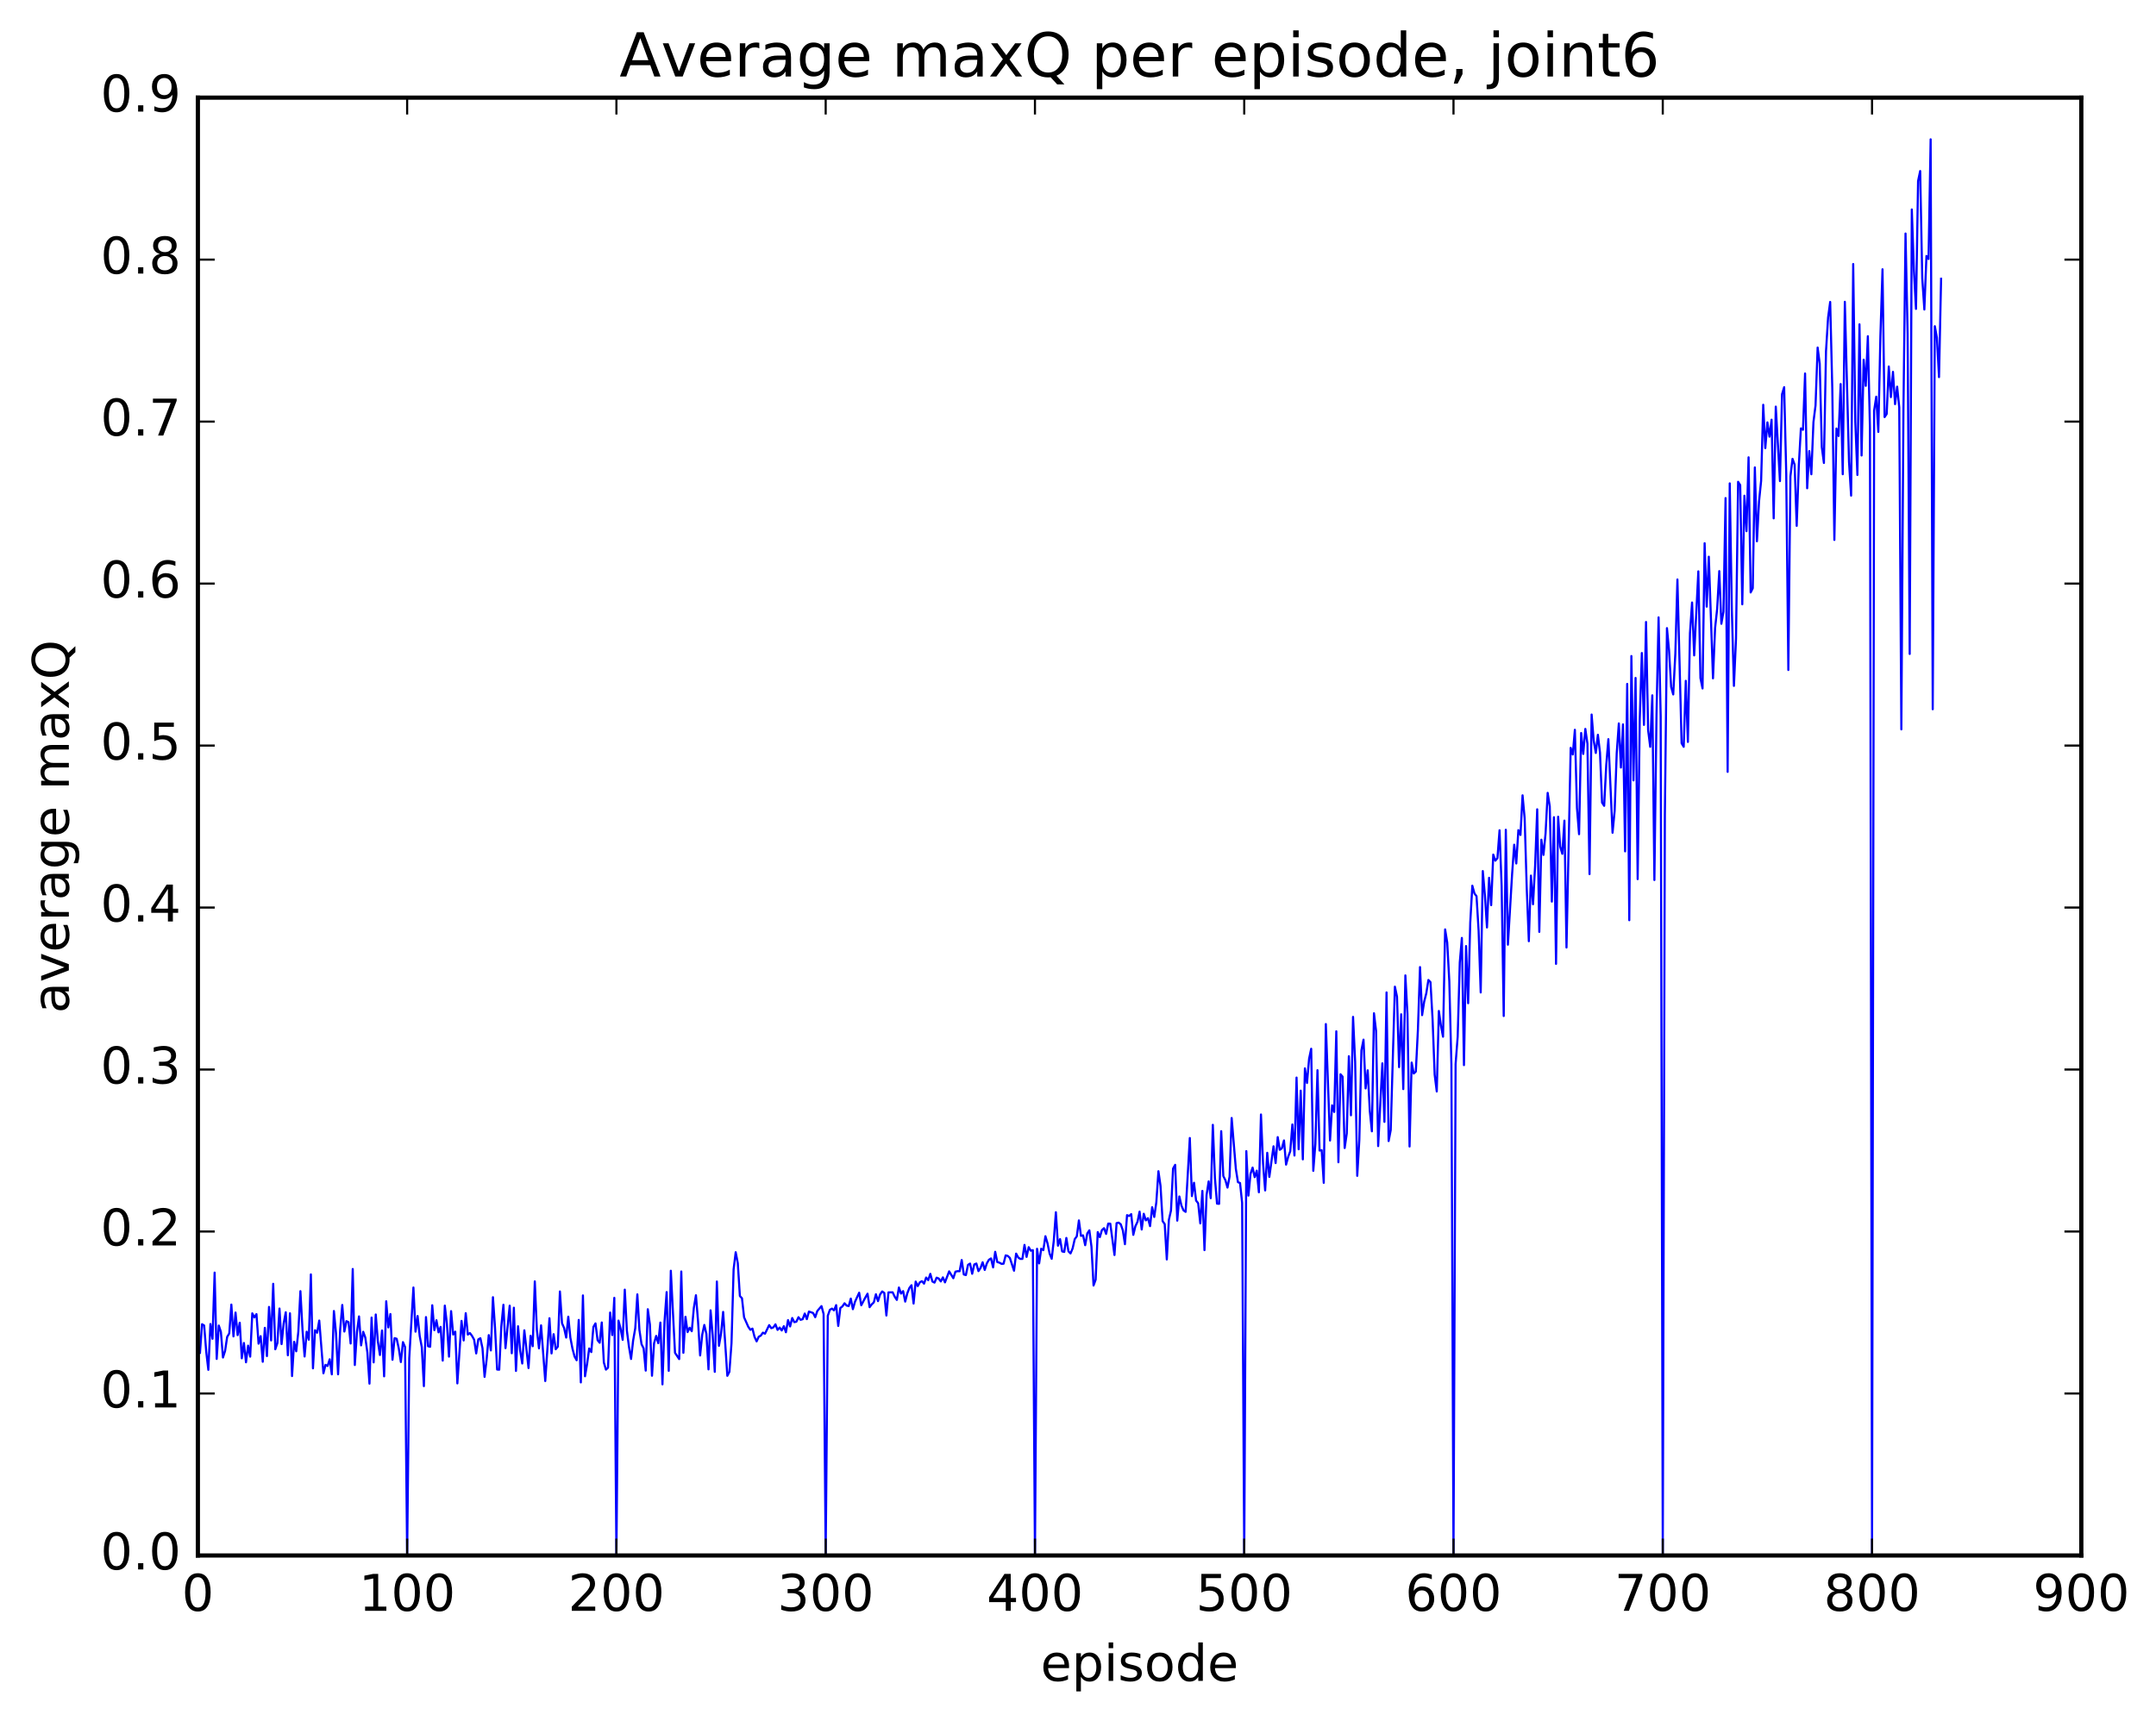 <?xml version="1.0" encoding="utf-8" standalone="no"?>
<!DOCTYPE svg PUBLIC "-//W3C//DTD SVG 1.1//EN"
  "http://www.w3.org/Graphics/SVG/1.1/DTD/svg11.dtd">
<!-- Created with matplotlib (http://matplotlib.org/) -->
<svg height="408pt" version="1.1" viewBox="0 0 511 408" width="511pt" xmlns="http://www.w3.org/2000/svg" xmlns:xlink="http://www.w3.org/1999/xlink">
 <defs>
  <style type="text/css">
*{stroke-linecap:butt;stroke-linejoin:round;stroke-miterlimit:100000;}
  </style>
 </defs>
 <g id="figure_1">
  <g id="patch_1">
   <path d="M 0 408.169 
L 511.95 408.169 
L 511.95 0 
L 0 0 
z
" style="fill:#ffffff;"/>
  </g>
  <g id="axes_1">
   <g id="patch_2">
    <path d="M 46.898 368.742 
L 493.298 368.742 
L 493.298 23.142 
L 46.898 23.142 
z
" style="fill:#ffffff;"/>
   </g>
   <g id="line2d_1">
    <path clip-path="url(#p7c6bac0157)" d="M 47.394 320.703 
L 47.889 313.912 
L 48.386 314.219 
L 48.882 320.466 
L 49.377 324.734 
L 49.873 313.875 
L 50.37 317.375 
L 50.865 301.684 
L 51.361 322.147 
L 51.858 314.236 
L 52.353 315.726 
L 52.849 321.814 
L 53.346 320.25 
L 53.842 316.924 
L 54.337 316.108 
L 54.834 309.266 
L 55.33 316.809 
L 55.825 311.153 
L 56.322 316.501 
L 56.818 313.563 
L 57.313 322.004 
L 57.809 318.368 
L 58.306 322.948 
L 58.801 319.002 
L 59.297 321.607 
L 59.794 311.34 
L 60.289 312.306 
L 60.785 311.526 
L 61.282 318.533 
L 61.778 316.75 
L 62.273 322.823 
L 62.77 314.778 
L 63.266 321.474 
L 63.761 309.821 
L 64.257 317.765 
L 64.754 304.338 
L 65.249 319.855 
L 65.746 318.37 
L 66.242 310.205 
L 66.737 318.633 
L 67.234 313.719 
L 67.73 311.086 
L 68.225 321.284 
L 68.722 311.33 
L 69.218 326.211 
L 69.713 318.092 
L 70.21 320.336 
L 70.706 315.727 
L 71.201 306.085 
L 71.698 315.256 
L 72.194 321.572 
L 72.689 315.694 
L 73.186 317.591 
L 73.681 302.11 
L 74.177 324.38 
L 74.674 315.339 
L 75.169 315.932 
L 75.665 313.053 
L 76.657 325.552 
L 77.153 323.562 
L 77.65 323.818 
L 78.145 322.235 
L 78.641 325.806 
L 79.138 310.791 
L 79.633 315.997 
L 80.129 325.791 
L 80.626 315.182 
L 81.121 309.355 
L 81.618 315.656 
L 82.114 313.192 
L 82.609 313.44 
L 83.106 318.493 
L 83.602 300.828 
L 84.097 323.591 
L 84.594 315.835 
L 85.09 312.069 
L 85.585 318.936 
L 86.082 315.716 
L 86.578 317.067 
L 87.073 320.622 
L 87.57 328.01 
L 88.066 312.345 
L 88.561 322.966 
L 89.058 311.614 
L 89.553 317.957 
L 90.049 321.224 
L 90.546 315.405 
L 91.041 326.274 
L 91.537 308.479 
L 92.034 314.682 
L 92.529 311.512 
L 93.025 322.35 
L 93.522 317.225 
L 94.017 317.368 
L 94.513 319.645 
L 95.01 322.89 
L 95.505 318.163 
L 96.001 319.325 
L 96.498 368.742 
L 96.993 322.011 
L 97.986 305.216 
L 98.481 315.684 
L 98.978 311.975 
L 99.474 316.698 
L 99.969 319.363 
L 100.466 328.599 
L 100.962 312.23 
L 101.457 319.144 
L 101.954 319.262 
L 102.45 309.425 
L 102.945 315.327 
L 103.442 312.976 
L 103.938 315.853 
L 104.433 314.551 
L 104.93 322.543 
L 105.425 309.509 
L 105.921 313.806 
L 106.418 321.608 
L 106.913 310.816 
L 107.409 316.365 
L 107.906 315.687 
L 108.401 327.948 
L 109.394 313.129 
L 109.889 317.769 
L 110.385 311.305 
L 110.882 316.375 
L 111.377 316.017 
L 111.874 316.685 
L 112.37 317.57 
L 112.865 320.847 
L 113.362 317.528 
L 113.858 317.238 
L 114.353 319.596 
L 114.85 326.397 
L 115.346 322.198 
L 115.841 316.504 
L 116.338 320.134 
L 116.834 307.516 
L 117.329 314.77 
L 117.826 324.664 
L 118.322 324.701 
L 118.817 314.446 
L 119.314 309.305 
L 119.809 319.594 
L 120.802 309.526 
L 121.297 320.805 
L 121.793 310.005 
L 122.29 324.993 
L 122.785 314.406 
L 123.281 320.16 
L 123.778 323.237 
L 124.273 315.363 
L 125.266 324.309 
L 125.761 316.657 
L 126.257 319.137 
L 126.754 303.765 
L 127.249 315.318 
L 127.746 319.641 
L 128.242 314.184 
L 129.233 327.39 
L 130.226 312.5 
L 130.721 320.844 
L 131.218 316.283 
L 131.714 319.853 
L 132.209 319.235 
L 132.706 306.157 
L 133.202 313.666 
L 133.697 314.814 
L 134.194 317.09 
L 134.69 312.135 
L 135.185 317.117 
L 135.681 319.703 
L 136.178 321.577 
L 136.673 322.462 
L 137.169 312.904 
L 137.666 327.719 
L 138.161 307.093 
L 138.657 326.261 
L 139.154 323.341 
L 139.649 319.672 
L 140.145 320.524 
L 140.642 314.566 
L 141.137 313.724 
L 141.633 317.701 
L 142.13 318.315 
L 142.625 313.506 
L 143.121 323 
L 143.618 324.687 
L 144.113 324.227 
L 144.609 311.156 
L 145.106 316.494 
L 145.601 307.664 
L 146.097 368.742 
L 146.594 313.066 
L 147.089 314.993 
L 147.585 317.62 
L 148.082 305.724 
L 148.577 315.417 
L 149.073 319.271 
L 149.57 322.163 
L 150.065 317.758 
L 150.561 314.882 
L 151.058 306.843 
L 151.554 315.297 
L 152.049 318.649 
L 152.546 319.644 
L 153.042 324.92 
L 153.537 310.368 
L 154.034 313.983 
L 154.53 326.136 
L 155.025 318.417 
L 155.522 316.69 
L 156.018 318.418 
L 156.513 313.53 
L 157.01 328.178 
L 157.506 313.174 
L 158.001 306.3 
L 158.498 324.969 
L 158.994 301.246 
L 159.986 320.698 
L 160.977 322.187 
L 161.474 301.421 
L 161.97 320.695 
L 162.465 312.156 
L 162.962 315.789 
L 163.458 314.756 
L 163.953 315.577 
L 164.45 310.037 
L 164.946 307.05 
L 165.441 313.184 
L 165.938 321.329 
L 166.434 316.408 
L 166.929 314.092 
L 167.425 316.214 
L 167.922 324.625 
L 168.417 310.63 
L 168.913 316.516 
L 169.41 325.208 
L 169.905 303.795 
L 170.401 319.04 
L 170.898 316.129 
L 171.393 311.002 
L 172.386 326.153 
L 172.881 325.19 
L 173.377 318.417 
L 173.874 300.912 
L 174.369 296.851 
L 174.865 299.419 
L 175.362 307.242 
L 175.857 307.757 
L 176.353 312.274 
L 177.345 314.521 
L 177.841 315.245 
L 178.338 314.957 
L 178.833 316.92 
L 179.329 317.989 
L 179.826 316.892 
L 180.321 316.623 
L 180.817 315.921 
L 181.314 316.166 
L 182.305 314.129 
L 182.802 314.86 
L 183.298 314.674 
L 183.793 313.949 
L 184.29 315.267 
L 184.786 314.715 
L 185.281 315.404 
L 185.778 314.384 
L 186.274 315.825 
L 186.769 312.944 
L 187.266 314.448 
L 187.762 312.452 
L 188.257 313.433 
L 188.754 313.317 
L 189.25 312.253 
L 189.745 312.882 
L 190.242 312.732 
L 190.738 311.392 
L 191.233 312.718 
L 191.73 310.917 
L 192.721 311.262 
L 193.218 312.255 
L 193.714 310.786 
L 194.706 309.63 
L 195.202 311.491 
L 195.697 368.742 
L 196.194 311.925 
L 196.69 310.508 
L 197.185 310.215 
L 197.681 310.639 
L 198.178 309.394 
L 198.673 314.325 
L 199.169 310.08 
L 199.666 309.698 
L 200.161 308.956 
L 200.657 309.501 
L 201.154 309.626 
L 201.649 307.847 
L 202.145 310.355 
L 202.642 308.606 
L 203.633 306.452 
L 204.13 309.43 
L 205.121 307.546 
L 205.618 306.684 
L 206.113 309.883 
L 206.609 309.207 
L 207.106 308.744 
L 207.601 306.812 
L 208.097 308.45 
L 208.594 306.86 
L 209.089 306.153 
L 209.585 306.502 
L 210.082 311.856 
L 210.577 306.374 
L 211.57 306.355 
L 212.065 307.407 
L 212.561 308.157 
L 213.058 305.217 
L 213.554 306.655 
L 214.049 306.069 
L 214.546 308.56 
L 215.042 306.595 
L 215.537 305.328 
L 216.034 304.675 
L 216.53 309.021 
L 217.025 303.809 
L 217.522 304.882 
L 218.018 303.978 
L 218.513 303.714 
L 219.01 304.304 
L 219.506 302.852 
L 220.001 303.477 
L 220.498 301.978 
L 220.994 303.795 
L 221.489 304.056 
L 221.986 302.886 
L 222.482 303.08 
L 222.977 303.776 
L 223.474 302.812 
L 223.97 304.001 
L 224.962 301.389 
L 225.953 303.017 
L 226.45 301.456 
L 226.946 301.348 
L 227.441 301.361 
L 227.938 298.703 
L 228.434 302.127 
L 228.929 302.271 
L 229.425 299.851 
L 229.922 299.542 
L 230.417 301.962 
L 230.913 299.755 
L 231.41 299.532 
L 231.905 301.333 
L 232.401 300.585 
L 232.898 299.233 
L 233.393 301.05 
L 233.889 299.504 
L 234.386 298.639 
L 234.881 298.323 
L 235.377 300.451 
L 235.874 296.751 
L 236.369 299.189 
L 236.865 299.325 
L 237.362 299.604 
L 237.857 299.577 
L 238.353 297.607 
L 238.85 297.73 
L 239.345 298.195 
L 240.338 301.237 
L 240.833 297.182 
L 241.329 298.105 
L 241.826 298.438 
L 242.321 298.436 
L 242.817 295.111 
L 243.314 297.959 
L 243.81 295.657 
L 244.305 296.494 
L 244.802 296.367 
L 245.298 368.742 
L 245.793 296.039 
L 246.29 299.506 
L 246.786 296.017 
L 247.281 296.364 
L 247.778 293.062 
L 248.274 294.745 
L 248.769 297.175 
L 249.266 298.413 
L 249.762 294.095 
L 250.257 287.372 
L 250.754 295.307 
L 251.25 293.746 
L 251.745 296.659 
L 252.242 296.793 
L 252.738 293.47 
L 253.233 296.637 
L 253.73 297.139 
L 254.226 295.95 
L 254.721 293.767 
L 255.218 293.082 
L 255.714 289.311 
L 256.209 292.985 
L 256.705 292.854 
L 257.202 295.186 
L 257.697 292.405 
L 258.193 291.664 
L 258.69 295.527 
L 259.185 304.743 
L 259.682 303.358 
L 260.178 292.081 
L 260.673 293.28 
L 261.17 291.606 
L 261.666 291.156 
L 262.161 292.518 
L 262.658 290.068 
L 263.154 290.087 
L 264.146 297.517 
L 264.642 289.955 
L 265.137 289.84 
L 265.634 290.231 
L 266.13 291.683 
L 266.625 294.951 
L 267.122 288.063 
L 267.618 288.267 
L 268.113 287.822 
L 268.61 292.737 
L 269.106 290.685 
L 269.601 289.64 
L 270.098 287.228 
L 270.594 291.467 
L 271.089 287.736 
L 271.586 289.302 
L 272.082 288.778 
L 272.577 290.672 
L 273.074 286.181 
L 273.57 288.498 
L 274.065 285 
L 274.562 277.646 
L 275.058 281.134 
L 275.553 289.488 
L 276.05 290.172 
L 276.546 298.566 
L 277.041 289.165 
L 277.538 286.978 
L 278.034 277.01 
L 278.529 276.139 
L 279.026 289.366 
L 279.522 283.633 
L 280.017 285.798 
L 280.514 286.944 
L 281.01 287.284 
L 282.002 269.776 
L 282.498 283.553 
L 282.993 280.383 
L 283.49 284.612 
L 283.986 285.255 
L 284.481 290.02 
L 284.978 282.315 
L 285.474 296.356 
L 285.969 283.285 
L 286.466 280.061 
L 286.962 284.042 
L 287.457 266.656 
L 287.954 279.301 
L 288.45 285.335 
L 288.945 285.381 
L 289.442 268.153 
L 289.938 278.794 
L 290.433 279.769 
L 290.93 281.532 
L 291.425 278.932 
L 291.921 265.031 
L 292.913 277.105 
L 293.409 280.246 
L 293.906 280.444 
L 294.401 285.154 
L 294.897 368.742 
L 295.394 272.882 
L 295.889 283.433 
L 296.385 278.3 
L 296.882 276.788 
L 297.377 279.058 
L 297.873 277.514 
L 298.37 282.646 
L 298.865 264.201 
L 299.361 275.861 
L 299.858 282.204 
L 300.353 273.287 
L 300.849 279.004 
L 301.841 271.747 
L 302.337 275.728 
L 302.834 269.567 
L 303.329 272.575 
L 303.825 272.216 
L 304.322 270.351 
L 304.817 276.088 
L 305.313 274.24 
L 305.81 272.898 
L 306.305 266.572 
L 306.801 273.933 
L 307.298 255.451 
L 307.793 272.447 
L 308.289 258.551 
L 308.786 274.838 
L 309.281 253.27 
L 309.777 256.734 
L 310.274 250.975 
L 310.769 248.615 
L 311.265 277.562 
L 311.762 271.199 
L 312.257 253.701 
L 312.753 272.755 
L 313.25 272.656 
L 313.745 280.403 
L 314.241 242.765 
L 315.233 270.375 
L 315.729 262.03 
L 316.226 263.603 
L 316.721 244.482 
L 317.217 275.528 
L 317.714 254.665 
L 318.209 255.236 
L 318.705 272.151 
L 319.202 268.681 
L 319.697 250.389 
L 320.193 264.389 
L 320.69 241.062 
L 321.185 251.69 
L 321.682 278.744 
L 322.178 270.213 
L 322.673 248.99 
L 323.17 246.459 
L 323.666 258.023 
L 324.161 253.731 
L 324.658 263.305 
L 325.154 268.193 
L 325.649 240.204 
L 326.146 244.394 
L 326.642 271.692 
L 327.634 252.076 
L 328.13 265.951 
L 328.625 235.263 
L 329.122 270.5 
L 329.618 267.896 
L 330.61 233.9 
L 331.106 236.265 
L 331.601 252.976 
L 332.098 240.449 
L 332.594 258.184 
L 333.089 231.229 
L 333.586 240.396 
L 334.082 271.791 
L 334.577 251.893 
L 335.074 254.486 
L 335.57 254.032 
L 336.065 244.088 
L 336.562 229.257 
L 337.058 240.65 
L 337.553 237.435 
L 338.05 235.468 
L 338.546 232.315 
L 339.041 232.82 
L 339.538 241.599 
L 340.034 254.755 
L 340.529 258.746 
L 341.026 239.658 
L 341.522 243.157 
L 342.017 245.762 
L 342.514 220.326 
L 343.01 223.436 
L 343.505 232.639 
L 344.002 252.356 
L 344.498 368.742 
L 344.993 252.255 
L 345.49 245.736 
L 345.986 228.186 
L 346.481 222.346 
L 346.978 252.5 
L 347.474 224.273 
L 347.969 237.827 
L 348.466 218.739 
L 348.962 209.965 
L 349.457 211.789 
L 349.954 212.463 
L 350.45 220.584 
L 350.945 235.275 
L 351.442 206.495 
L 351.938 212.219 
L 352.433 219.868 
L 352.93 208.092 
L 353.425 214.579 
L 353.921 202.59 
L 354.418 204.03 
L 354.913 203.433 
L 355.409 196.821 
L 355.906 210.026 
L 356.401 240.856 
L 356.897 196.709 
L 357.394 223.953 
L 358.385 207.271 
L 358.882 200.246 
L 359.377 204.698 
L 359.873 196.786 
L 360.37 197.937 
L 360.865 188.54 
L 361.361 193.951 
L 361.858 210.646 
L 362.353 223.124 
L 362.849 207.568 
L 363.346 214.362 
L 363.841 205.304 
L 364.337 191.854 
L 364.834 220.911 
L 365.329 199.06 
L 365.825 202.664 
L 366.322 197.514 
L 366.817 187.956 
L 367.313 191.171 
L 367.81 213.734 
L 368.305 193.727 
L 368.801 228.497 
L 369.298 193.614 
L 369.793 200.727 
L 370.289 202.41 
L 370.786 194.537 
L 371.281 224.615 
L 372.274 177.283 
L 372.769 178.851 
L 373.265 173.006 
L 373.762 191.566 
L 374.257 197.756 
L 374.753 173.77 
L 375.25 178.73 
L 375.745 172.797 
L 376.241 176.302 
L 376.738 207.221 
L 377.233 169.388 
L 377.729 175.551 
L 378.226 178.5 
L 378.721 174.185 
L 379.217 178.402 
L 379.714 190.274 
L 380.209 191.03 
L 380.705 181.315 
L 381.202 175.225 
L 382.193 197.412 
L 382.69 192.272 
L 383.185 178.529 
L 383.682 171.499 
L 384.178 181.95 
L 384.673 171.723 
L 385.17 201.825 
L 385.666 162.128 
L 386.161 218.148 
L 386.658 155.521 
L 387.154 185.001 
L 387.649 160.713 
L 388.146 208.403 
L 388.642 170.529 
L 389.137 154.803 
L 389.634 171.846 
L 390.13 147.447 
L 390.625 173.066 
L 391.122 177.043 
L 391.618 164.836 
L 392.113 208.615 
L 392.61 169.443 
L 393.106 146.355 
L 393.601 169.796 
L 394.098 368.742 
L 394.594 193.201 
L 395.089 148.904 
L 395.586 154.178 
L 396.082 162.848 
L 396.577 164.625 
L 397.074 155.002 
L 397.57 137.372 
L 398.562 176.193 
L 399.058 177.037 
L 399.553 161.395 
L 400.05 175.878 
L 400.546 150.091 
L 401.041 142.828 
L 401.538 155.367 
L 402.529 135.443 
L 403.026 160.741 
L 403.522 163.208 
L 404.017 128.775 
L 404.514 143.813 
L 405.01 131.975 
L 406.002 160.807 
L 406.498 148.879 
L 406.993 144.289 
L 407.49 135.386 
L 407.986 147.877 
L 408.481 145.004 
L 408.978 118.075 
L 409.474 182.975 
L 409.969 114.587 
L 410.466 144.529 
L 410.962 162.598 
L 411.457 151.403 
L 411.954 114.218 
L 412.45 114.998 
L 412.945 143.257 
L 413.442 117.515 
L 413.938 125.925 
L 414.433 108.412 
L 414.93 140.448 
L 415.425 139.449 
L 415.921 110.804 
L 416.418 128.318 
L 416.913 118.89 
L 417.409 113.98 
L 417.906 95.958 
L 418.401 106.232 
L 418.897 100.13 
L 419.394 103.517 
L 419.889 99.493 
L 420.385 122.881 
L 420.882 96.393 
L 421.873 114.051 
L 422.37 93.448 
L 422.865 91.782 
L 423.361 112.238 
L 423.858 158.827 
L 424.353 112.921 
L 424.849 108.769 
L 425.346 110.155 
L 425.841 124.66 
L 426.337 110.44 
L 426.834 101.556 
L 427.329 101.883 
L 427.825 88.536 
L 428.322 115.746 
L 428.817 106.933 
L 429.313 112.431 
L 429.81 100.06 
L 430.305 96.111 
L 430.801 82.389 
L 431.298 86.214 
L 431.793 105.998 
L 432.289 109.751 
L 432.786 83.27 
L 433.281 75.269 
L 433.777 71.579 
L 434.274 92.031 
L 434.769 127.998 
L 435.265 101.578 
L 435.762 103.36 
L 436.257 91.041 
L 436.753 112.422 
L 437.25 71.546 
L 438.241 109.462 
L 438.738 117.493 
L 439.233 62.593 
L 439.729 99.987 
L 440.226 112.592 
L 440.721 76.886 
L 441.217 107.977 
L 441.714 85.27 
L 442.209 91.471 
L 442.705 79.699 
L 443.202 101.517 
L 443.697 368.742 
L 444.193 97.338 
L 444.69 94.041 
L 445.185 102.385 
L 445.682 79.585 
L 446.178 63.834 
L 446.673 98.874 
L 447.17 98.136 
L 447.666 86.882 
L 448.161 94.145 
L 448.658 88.15 
L 449.154 95.808 
L 449.649 91.662 
L 450.146 96.616 
L 450.642 172.906 
L 451.137 97.346 
L 451.634 55.36 
L 452.13 79.157 
L 452.625 155.025 
L 453.122 49.653 
L 453.618 63.992 
L 454.113 73.23 
L 454.61 42.916 
L 455.106 40.539 
L 455.601 66.042 
L 456.098 73.371 
L 456.594 60.672 
L 457.089 61.405 
L 457.586 33.027 
L 458.082 168.132 
L 458.577 77.331 
L 459.074 80.054 
L 459.57 89.4 
L 460.065 66.083 
L 460.065 66.083 
" style="fill:none;stroke:#0000ff;stroke-linecap:square;stroke-width:0.5;"/>
   </g>
   <g id="patch_3">
    <path d="M 46.898 368.742 
L 46.898 23.142 
" style="fill:none;stroke:#000000;stroke-linecap:square;stroke-linejoin:miter;"/>
   </g>
   <g id="patch_4">
    <path d="M 493.298 368.742 
L 493.298 23.142 
" style="fill:none;stroke:#000000;stroke-linecap:square;stroke-linejoin:miter;"/>
   </g>
   <g id="patch_5">
    <path d="M 46.898 23.142 
L 493.298 23.142 
" style="fill:none;stroke:#000000;stroke-linecap:square;stroke-linejoin:miter;"/>
   </g>
   <g id="patch_6">
    <path d="M 46.898 368.742 
L 493.298 368.742 
" style="fill:none;stroke:#000000;stroke-linecap:square;stroke-linejoin:miter;"/>
   </g>
   <g id="matplotlib.axis_1">
    <g id="xtick_1">
     <g id="line2d_2">
      <defs>
       <path d="M 0 0 
L 0 -4 
" id="m2c685e0ab7" style="stroke:#000000;stroke-width:0.5;"/>
      </defs>
      <g>
       <use style="stroke:#000000;stroke-width:0.5;" x="46.898" xlink:href="#m2c685e0ab7" y="368.742"/>
      </g>
     </g>
     <g id="line2d_3">
      <defs>
       <path d="M 0 0 
L 0 4 
" id="m089e2f400d" style="stroke:#000000;stroke-width:0.5;"/>
      </defs>
      <g>
       <use style="stroke:#000000;stroke-width:0.5;" x="46.898" xlink:href="#m089e2f400d" y="23.142"/>
      </g>
     </g>
     <g id="text_1">
      <!-- 0 -->
      <defs>
       <path d="M 31.781 66.406 
Q 24.172 66.406 20.328 58.906 
Q 16.5 51.422 16.5 36.375 
Q 16.5 21.391 20.328 13.891 
Q 24.172 6.391 31.781 6.391 
Q 39.453 6.391 43.281 13.891 
Q 47.125 21.391 47.125 36.375 
Q 47.125 51.422 43.281 58.906 
Q 39.453 66.406 31.781 66.406 
M 31.781 74.219 
Q 44.047 74.219 50.516 64.516 
Q 56.984 54.828 56.984 36.375 
Q 56.984 17.969 50.516 8.266 
Q 44.047 -1.422 31.781 -1.422 
Q 19.531 -1.422 13.062 8.266 
Q 6.594 17.969 6.594 36.375 
Q 6.594 54.828 13.062 64.516 
Q 19.531 74.219 31.781 74.219 
" id="BitstreamVeraSans-Roman-30"/>
      </defs>
      <g transform="translate(43.08 381.86)scale(0.12 -0.12)">
       <use xlink:href="#BitstreamVeraSans-Roman-30"/>
      </g>
     </g>
    </g>
    <g id="xtick_2">
     <g id="line2d_4">
      <g>
       <use style="stroke:#000000;stroke-width:0.5;" x="96.498" xlink:href="#m2c685e0ab7" y="368.742"/>
      </g>
     </g>
     <g id="line2d_5">
      <g>
       <use style="stroke:#000000;stroke-width:0.5;" x="96.498" xlink:href="#m089e2f400d" y="23.142"/>
      </g>
     </g>
     <g id="text_2">
      <!-- 100 -->
      <defs>
       <path d="M 12.406 8.297 
L 28.516 8.297 
L 28.516 63.922 
L 10.984 60.406 
L 10.984 69.391 
L 28.422 72.906 
L 38.281 72.906 
L 38.281 8.297 
L 54.391 8.297 
L 54.391 0 
L 12.406 0 
z
" id="BitstreamVeraSans-Roman-31"/>
      </defs>
      <g transform="translate(85.045 381.86)scale(0.12 -0.12)">
       <use xlink:href="#BitstreamVeraSans-Roman-31"/>
       <use x="63.623" xlink:href="#BitstreamVeraSans-Roman-30"/>
       <use x="127.246" xlink:href="#BitstreamVeraSans-Roman-30"/>
      </g>
     </g>
    </g>
    <g id="xtick_3">
     <g id="line2d_6">
      <g>
       <use style="stroke:#000000;stroke-width:0.5;" x="146.097" xlink:href="#m2c685e0ab7" y="368.742"/>
      </g>
     </g>
     <g id="line2d_7">
      <g>
       <use style="stroke:#000000;stroke-width:0.5;" x="146.097" xlink:href="#m089e2f400d" y="23.142"/>
      </g>
     </g>
     <g id="text_3">
      <!-- 200 -->
      <defs>
       <path d="M 19.188 8.297 
L 53.609 8.297 
L 53.609 0 
L 7.328 0 
L 7.328 8.297 
Q 12.938 14.109 22.625 23.891 
Q 32.328 33.688 34.812 36.531 
Q 39.547 41.844 41.422 45.531 
Q 43.312 49.219 43.312 52.781 
Q 43.312 58.594 39.234 62.25 
Q 35.156 65.922 28.609 65.922 
Q 23.969 65.922 18.812 64.312 
Q 13.672 62.703 7.812 59.422 
L 7.812 69.391 
Q 13.766 71.781 18.938 73 
Q 24.125 74.219 28.422 74.219 
Q 39.75 74.219 46.484 68.547 
Q 53.219 62.891 53.219 53.422 
Q 53.219 48.922 51.531 44.891 
Q 49.859 40.875 45.406 35.406 
Q 44.188 33.984 37.641 27.219 
Q 31.109 20.453 19.188 8.297 
" id="BitstreamVeraSans-Roman-32"/>
      </defs>
      <g transform="translate(134.645 381.86)scale(0.12 -0.12)">
       <use xlink:href="#BitstreamVeraSans-Roman-32"/>
       <use x="63.623" xlink:href="#BitstreamVeraSans-Roman-30"/>
       <use x="127.246" xlink:href="#BitstreamVeraSans-Roman-30"/>
      </g>
     </g>
    </g>
    <g id="xtick_4">
     <g id="line2d_8">
      <g>
       <use style="stroke:#000000;stroke-width:0.5;" x="195.697" xlink:href="#m2c685e0ab7" y="368.742"/>
      </g>
     </g>
     <g id="line2d_9">
      <g>
       <use style="stroke:#000000;stroke-width:0.5;" x="195.697" xlink:href="#m089e2f400d" y="23.142"/>
      </g>
     </g>
     <g id="text_4">
      <!-- 300 -->
      <defs>
       <path d="M 40.578 39.312 
Q 47.656 37.797 51.625 33 
Q 55.609 28.219 55.609 21.188 
Q 55.609 10.406 48.188 4.484 
Q 40.766 -1.422 27.094 -1.422 
Q 22.516 -1.422 17.656 -0.516 
Q 12.797 0.391 7.625 2.203 
L 7.625 11.719 
Q 11.719 9.328 16.594 8.109 
Q 21.484 6.891 26.812 6.891 
Q 36.078 6.891 40.938 10.547 
Q 45.797 14.203 45.797 21.188 
Q 45.797 27.641 41.281 31.266 
Q 36.766 34.906 28.719 34.906 
L 20.219 34.906 
L 20.219 43.016 
L 29.109 43.016 
Q 36.375 43.016 40.234 45.922 
Q 44.094 48.828 44.094 54.297 
Q 44.094 59.906 40.109 62.906 
Q 36.141 65.922 28.719 65.922 
Q 24.656 65.922 20.016 65.031 
Q 15.375 64.156 9.812 62.312 
L 9.812 71.094 
Q 15.438 72.656 20.344 73.438 
Q 25.25 74.219 29.594 74.219 
Q 40.828 74.219 47.359 69.109 
Q 53.906 64.016 53.906 55.328 
Q 53.906 49.266 50.438 45.094 
Q 46.969 40.922 40.578 39.312 
" id="BitstreamVeraSans-Roman-33"/>
      </defs>
      <g transform="translate(184.245 381.86)scale(0.12 -0.12)">
       <use xlink:href="#BitstreamVeraSans-Roman-33"/>
       <use x="63.623" xlink:href="#BitstreamVeraSans-Roman-30"/>
       <use x="127.246" xlink:href="#BitstreamVeraSans-Roman-30"/>
      </g>
     </g>
    </g>
    <g id="xtick_5">
     <g id="line2d_10">
      <g>
       <use style="stroke:#000000;stroke-width:0.5;" x="245.298" xlink:href="#m2c685e0ab7" y="368.742"/>
      </g>
     </g>
     <g id="line2d_11">
      <g>
       <use style="stroke:#000000;stroke-width:0.5;" x="245.298" xlink:href="#m089e2f400d" y="23.142"/>
      </g>
     </g>
     <g id="text_5">
      <!-- 400 -->
      <defs>
       <path d="M 37.797 64.312 
L 12.891 25.391 
L 37.797 25.391 
z
M 35.203 72.906 
L 47.609 72.906 
L 47.609 25.391 
L 58.016 25.391 
L 58.016 17.188 
L 47.609 17.188 
L 47.609 0 
L 37.797 0 
L 37.797 17.188 
L 4.891 17.188 
L 4.891 26.703 
z
" id="BitstreamVeraSans-Roman-34"/>
      </defs>
      <g transform="translate(233.845 381.86)scale(0.12 -0.12)">
       <use xlink:href="#BitstreamVeraSans-Roman-34"/>
       <use x="63.623" xlink:href="#BitstreamVeraSans-Roman-30"/>
       <use x="127.246" xlink:href="#BitstreamVeraSans-Roman-30"/>
      </g>
     </g>
    </g>
    <g id="xtick_6">
     <g id="line2d_12">
      <g>
       <use style="stroke:#000000;stroke-width:0.5;" x="294.897" xlink:href="#m2c685e0ab7" y="368.742"/>
      </g>
     </g>
     <g id="line2d_13">
      <g>
       <use style="stroke:#000000;stroke-width:0.5;" x="294.897" xlink:href="#m089e2f400d" y="23.142"/>
      </g>
     </g>
     <g id="text_6">
      <!-- 500 -->
      <defs>
       <path d="M 10.797 72.906 
L 49.516 72.906 
L 49.516 64.594 
L 19.828 64.594 
L 19.828 46.734 
Q 21.969 47.469 24.109 47.828 
Q 26.266 48.188 28.422 48.188 
Q 40.625 48.188 47.75 41.5 
Q 54.891 34.812 54.891 23.391 
Q 54.891 11.625 47.562 5.094 
Q 40.234 -1.422 26.906 -1.422 
Q 22.312 -1.422 17.547 -0.641 
Q 12.797 0.141 7.719 1.703 
L 7.719 11.625 
Q 12.109 9.234 16.797 8.062 
Q 21.484 6.891 26.703 6.891 
Q 35.156 6.891 40.078 11.328 
Q 45.016 15.766 45.016 23.391 
Q 45.016 31 40.078 35.438 
Q 35.156 39.891 26.703 39.891 
Q 22.75 39.891 18.812 39.016 
Q 14.891 38.141 10.797 36.281 
z
" id="BitstreamVeraSans-Roman-35"/>
      </defs>
      <g transform="translate(283.445 381.86)scale(0.12 -0.12)">
       <use xlink:href="#BitstreamVeraSans-Roman-35"/>
       <use x="63.623" xlink:href="#BitstreamVeraSans-Roman-30"/>
       <use x="127.246" xlink:href="#BitstreamVeraSans-Roman-30"/>
      </g>
     </g>
    </g>
    <g id="xtick_7">
     <g id="line2d_14">
      <g>
       <use style="stroke:#000000;stroke-width:0.5;" x="344.498" xlink:href="#m2c685e0ab7" y="368.742"/>
      </g>
     </g>
     <g id="line2d_15">
      <g>
       <use style="stroke:#000000;stroke-width:0.5;" x="344.498" xlink:href="#m089e2f400d" y="23.142"/>
      </g>
     </g>
     <g id="text_7">
      <!-- 600 -->
      <defs>
       <path d="M 33.016 40.375 
Q 26.375 40.375 22.484 35.828 
Q 18.609 31.297 18.609 23.391 
Q 18.609 15.531 22.484 10.953 
Q 26.375 6.391 33.016 6.391 
Q 39.656 6.391 43.531 10.953 
Q 47.406 15.531 47.406 23.391 
Q 47.406 31.297 43.531 35.828 
Q 39.656 40.375 33.016 40.375 
M 52.594 71.297 
L 52.594 62.312 
Q 48.875 64.062 45.094 64.984 
Q 41.312 65.922 37.594 65.922 
Q 27.828 65.922 22.672 59.328 
Q 17.531 52.734 16.797 39.406 
Q 19.672 43.656 24.016 45.922 
Q 28.375 48.188 33.594 48.188 
Q 44.578 48.188 50.953 41.516 
Q 57.328 34.859 57.328 23.391 
Q 57.328 12.156 50.688 5.359 
Q 44.047 -1.422 33.016 -1.422 
Q 20.359 -1.422 13.672 8.266 
Q 6.984 17.969 6.984 36.375 
Q 6.984 53.656 15.188 63.938 
Q 23.391 74.219 37.203 74.219 
Q 40.922 74.219 44.703 73.484 
Q 48.484 72.75 52.594 71.297 
" id="BitstreamVeraSans-Roman-36"/>
      </defs>
      <g transform="translate(333.045 381.86)scale(0.12 -0.12)">
       <use xlink:href="#BitstreamVeraSans-Roman-36"/>
       <use x="63.623" xlink:href="#BitstreamVeraSans-Roman-30"/>
       <use x="127.246" xlink:href="#BitstreamVeraSans-Roman-30"/>
      </g>
     </g>
    </g>
    <g id="xtick_8">
     <g id="line2d_16">
      <g>
       <use style="stroke:#000000;stroke-width:0.5;" x="394.098" xlink:href="#m2c685e0ab7" y="368.742"/>
      </g>
     </g>
     <g id="line2d_17">
      <g>
       <use style="stroke:#000000;stroke-width:0.5;" x="394.098" xlink:href="#m089e2f400d" y="23.142"/>
      </g>
     </g>
     <g id="text_8">
      <!-- 700 -->
      <defs>
       <path d="M 8.203 72.906 
L 55.078 72.906 
L 55.078 68.703 
L 28.609 0 
L 18.312 0 
L 43.219 64.594 
L 8.203 64.594 
z
" id="BitstreamVeraSans-Roman-37"/>
      </defs>
      <g transform="translate(382.645 381.86)scale(0.12 -0.12)">
       <use xlink:href="#BitstreamVeraSans-Roman-37"/>
       <use x="63.623" xlink:href="#BitstreamVeraSans-Roman-30"/>
       <use x="127.246" xlink:href="#BitstreamVeraSans-Roman-30"/>
      </g>
     </g>
    </g>
    <g id="xtick_9">
     <g id="line2d_18">
      <g>
       <use style="stroke:#000000;stroke-width:0.5;" x="443.697" xlink:href="#m2c685e0ab7" y="368.742"/>
      </g>
     </g>
     <g id="line2d_19">
      <g>
       <use style="stroke:#000000;stroke-width:0.5;" x="443.697" xlink:href="#m089e2f400d" y="23.142"/>
      </g>
     </g>
     <g id="text_9">
      <!-- 800 -->
      <defs>
       <path d="M 31.781 34.625 
Q 24.75 34.625 20.719 30.859 
Q 16.703 27.094 16.703 20.516 
Q 16.703 13.922 20.719 10.156 
Q 24.75 6.391 31.781 6.391 
Q 38.812 6.391 42.859 10.172 
Q 46.922 13.969 46.922 20.516 
Q 46.922 27.094 42.891 30.859 
Q 38.875 34.625 31.781 34.625 
M 21.922 38.812 
Q 15.578 40.375 12.031 44.719 
Q 8.5 49.078 8.5 55.328 
Q 8.5 64.062 14.719 69.141 
Q 20.953 74.219 31.781 74.219 
Q 42.672 74.219 48.875 69.141 
Q 55.078 64.062 55.078 55.328 
Q 55.078 49.078 51.531 44.719 
Q 48 40.375 41.703 38.812 
Q 48.828 37.156 52.797 32.312 
Q 56.781 27.484 56.781 20.516 
Q 56.781 9.906 50.312 4.234 
Q 43.844 -1.422 31.781 -1.422 
Q 19.734 -1.422 13.25 4.234 
Q 6.781 9.906 6.781 20.516 
Q 6.781 27.484 10.781 32.312 
Q 14.797 37.156 21.922 38.812 
M 18.312 54.391 
Q 18.312 48.734 21.844 45.562 
Q 25.391 42.391 31.781 42.391 
Q 38.141 42.391 41.719 45.562 
Q 45.312 48.734 45.312 54.391 
Q 45.312 60.062 41.719 63.234 
Q 38.141 66.406 31.781 66.406 
Q 25.391 66.406 21.844 63.234 
Q 18.312 60.062 18.312 54.391 
" id="BitstreamVeraSans-Roman-38"/>
      </defs>
      <g transform="translate(432.245 381.86)scale(0.12 -0.12)">
       <use xlink:href="#BitstreamVeraSans-Roman-38"/>
       <use x="63.623" xlink:href="#BitstreamVeraSans-Roman-30"/>
       <use x="127.246" xlink:href="#BitstreamVeraSans-Roman-30"/>
      </g>
     </g>
    </g>
    <g id="xtick_10">
     <g id="line2d_20">
      <g>
       <use style="stroke:#000000;stroke-width:0.5;" x="493.298" xlink:href="#m2c685e0ab7" y="368.742"/>
      </g>
     </g>
     <g id="line2d_21">
      <g>
       <use style="stroke:#000000;stroke-width:0.5;" x="493.298" xlink:href="#m089e2f400d" y="23.142"/>
      </g>
     </g>
     <g id="text_10">
      <!-- 900 -->
      <defs>
       <path d="M 10.984 1.516 
L 10.984 10.5 
Q 14.703 8.734 18.5 7.812 
Q 22.312 6.891 25.984 6.891 
Q 35.75 6.891 40.891 13.453 
Q 46.047 20.016 46.781 33.406 
Q 43.953 29.203 39.594 26.953 
Q 35.25 24.703 29.984 24.703 
Q 19.047 24.703 12.672 31.312 
Q 6.297 37.938 6.297 49.422 
Q 6.297 60.641 12.938 67.422 
Q 19.578 74.219 30.609 74.219 
Q 43.266 74.219 49.922 64.516 
Q 56.594 54.828 56.594 36.375 
Q 56.594 19.141 48.406 8.859 
Q 40.234 -1.422 26.422 -1.422 
Q 22.703 -1.422 18.891 -0.688 
Q 15.094 0.047 10.984 1.516 
M 30.609 32.422 
Q 37.25 32.422 41.125 36.953 
Q 45.016 41.5 45.016 49.422 
Q 45.016 57.281 41.125 61.844 
Q 37.25 66.406 30.609 66.406 
Q 23.969 66.406 20.094 61.844 
Q 16.219 57.281 16.219 49.422 
Q 16.219 41.5 20.094 36.953 
Q 23.969 32.422 30.609 32.422 
" id="BitstreamVeraSans-Roman-39"/>
      </defs>
      <g transform="translate(481.845 381.86)scale(0.12 -0.12)">
       <use xlink:href="#BitstreamVeraSans-Roman-39"/>
       <use x="63.623" xlink:href="#BitstreamVeraSans-Roman-30"/>
       <use x="127.246" xlink:href="#BitstreamVeraSans-Roman-30"/>
      </g>
     </g>
    </g>
    <g id="text_11">
     <!-- episode -->
     <defs>
      <path d="M 45.406 46.391 
L 45.406 75.984 
L 54.391 75.984 
L 54.391 0 
L 45.406 0 
L 45.406 8.203 
Q 42.578 3.328 38.25 0.953 
Q 33.938 -1.422 27.875 -1.422 
Q 17.969 -1.422 11.734 6.484 
Q 5.516 14.406 5.516 27.297 
Q 5.516 40.188 11.734 48.094 
Q 17.969 56 27.875 56 
Q 33.938 56 38.25 53.625 
Q 42.578 51.266 45.406 46.391 
M 14.797 27.297 
Q 14.797 17.391 18.875 11.75 
Q 22.953 6.109 30.078 6.109 
Q 37.203 6.109 41.297 11.75 
Q 45.406 17.391 45.406 27.297 
Q 45.406 37.203 41.297 42.844 
Q 37.203 48.484 30.078 48.484 
Q 22.953 48.484 18.875 42.844 
Q 14.797 37.203 14.797 27.297 
" id="BitstreamVeraSans-Roman-64"/>
      <path d="M 18.109 8.203 
L 18.109 -20.797 
L 9.078 -20.797 
L 9.078 54.688 
L 18.109 54.688 
L 18.109 46.391 
Q 20.953 51.266 25.266 53.625 
Q 29.594 56 35.594 56 
Q 45.562 56 51.781 48.094 
Q 58.016 40.188 58.016 27.297 
Q 58.016 14.406 51.781 6.484 
Q 45.562 -1.422 35.594 -1.422 
Q 29.594 -1.422 25.266 0.953 
Q 20.953 3.328 18.109 8.203 
M 48.688 27.297 
Q 48.688 37.203 44.609 42.844 
Q 40.531 48.484 33.406 48.484 
Q 26.266 48.484 22.188 42.844 
Q 18.109 37.203 18.109 27.297 
Q 18.109 17.391 22.188 11.75 
Q 26.266 6.109 33.406 6.109 
Q 40.531 6.109 44.609 11.75 
Q 48.688 17.391 48.688 27.297 
" id="BitstreamVeraSans-Roman-70"/>
      <path d="M 30.609 48.391 
Q 23.391 48.391 19.188 42.75 
Q 14.984 37.109 14.984 27.297 
Q 14.984 17.484 19.156 11.844 
Q 23.344 6.203 30.609 6.203 
Q 37.797 6.203 41.984 11.859 
Q 46.188 17.531 46.188 27.297 
Q 46.188 37.016 41.984 42.703 
Q 37.797 48.391 30.609 48.391 
M 30.609 56 
Q 42.328 56 49.016 48.375 
Q 55.719 40.766 55.719 27.297 
Q 55.719 13.875 49.016 6.219 
Q 42.328 -1.422 30.609 -1.422 
Q 18.844 -1.422 12.172 6.219 
Q 5.516 13.875 5.516 27.297 
Q 5.516 40.766 12.172 48.375 
Q 18.844 56 30.609 56 
" id="BitstreamVeraSans-Roman-6f"/>
      <path d="M 44.281 53.078 
L 44.281 44.578 
Q 40.484 46.531 36.375 47.5 
Q 32.281 48.484 27.875 48.484 
Q 21.188 48.484 17.844 46.438 
Q 14.5 44.391 14.5 40.281 
Q 14.5 37.156 16.891 35.375 
Q 19.281 33.594 26.516 31.984 
L 29.594 31.297 
Q 39.156 29.25 43.188 25.516 
Q 47.219 21.781 47.219 15.094 
Q 47.219 7.469 41.188 3.016 
Q 35.156 -1.422 24.609 -1.422 
Q 20.219 -1.422 15.453 -0.562 
Q 10.688 0.297 5.422 2 
L 5.422 11.281 
Q 10.406 8.688 15.234 7.391 
Q 20.062 6.109 24.812 6.109 
Q 31.156 6.109 34.562 8.281 
Q 37.984 10.453 37.984 14.406 
Q 37.984 18.062 35.516 20.016 
Q 33.062 21.969 24.703 23.781 
L 21.578 24.516 
Q 13.234 26.266 9.516 29.906 
Q 5.812 33.547 5.812 39.891 
Q 5.812 47.609 11.281 51.797 
Q 16.75 56 26.812 56 
Q 31.781 56 36.172 55.266 
Q 40.578 54.547 44.281 53.078 
" id="BitstreamVeraSans-Roman-73"/>
      <path d="M 56.203 29.594 
L 56.203 25.203 
L 14.891 25.203 
Q 15.484 15.922 20.484 11.062 
Q 25.484 6.203 34.422 6.203 
Q 39.594 6.203 44.453 7.469 
Q 49.312 8.734 54.109 11.281 
L 54.109 2.781 
Q 49.266 0.734 44.188 -0.344 
Q 39.109 -1.422 33.891 -1.422 
Q 20.797 -1.422 13.156 6.188 
Q 5.516 13.812 5.516 26.812 
Q 5.516 40.234 12.766 48.109 
Q 20.016 56 32.328 56 
Q 43.359 56 49.781 48.891 
Q 56.203 41.797 56.203 29.594 
M 47.219 32.234 
Q 47.125 39.594 43.094 43.984 
Q 39.062 48.391 32.422 48.391 
Q 24.906 48.391 20.391 44.141 
Q 15.875 39.891 15.188 32.172 
z
" id="BitstreamVeraSans-Roman-65"/>
      <path d="M 9.422 54.688 
L 18.406 54.688 
L 18.406 0 
L 9.422 0 
z
M 9.422 75.984 
L 18.406 75.984 
L 18.406 64.594 
L 9.422 64.594 
z
" id="BitstreamVeraSans-Roman-69"/>
     </defs>
     <g transform="translate(246.632 398.474)scale(0.12 -0.12)">
      <use xlink:href="#BitstreamVeraSans-Roman-65"/>
      <use x="61.523" xlink:href="#BitstreamVeraSans-Roman-70"/>
      <use x="125.0" xlink:href="#BitstreamVeraSans-Roman-69"/>
      <use x="152.783" xlink:href="#BitstreamVeraSans-Roman-73"/>
      <use x="204.883" xlink:href="#BitstreamVeraSans-Roman-6f"/>
      <use x="266.064" xlink:href="#BitstreamVeraSans-Roman-64"/>
      <use x="329.541" xlink:href="#BitstreamVeraSans-Roman-65"/>
     </g>
    </g>
   </g>
   <g id="matplotlib.axis_2">
    <g id="ytick_1">
     <g id="line2d_22">
      <defs>
       <path d="M 0 0 
L 4 0 
" id="mf81ae67ba6" style="stroke:#000000;stroke-width:0.5;"/>
      </defs>
      <g>
       <use style="stroke:#000000;stroke-width:0.5;" x="46.898" xlink:href="#mf81ae67ba6" y="368.742"/>
      </g>
     </g>
     <g id="line2d_23">
      <defs>
       <path d="M 0 0 
L -4 0 
" id="md6a0a91f1b" style="stroke:#000000;stroke-width:0.5;"/>
      </defs>
      <g>
       <use style="stroke:#000000;stroke-width:0.5;" x="493.298" xlink:href="#md6a0a91f1b" y="368.742"/>
      </g>
     </g>
     <g id="text_12">
      <!-- 0.0 -->
      <defs>
       <path d="M 10.688 12.406 
L 21 12.406 
L 21 0 
L 10.688 0 
z
" id="BitstreamVeraSans-Roman-2e"/>
      </defs>
      <g transform="translate(23.814 372.053)scale(0.12 -0.12)">
       <use xlink:href="#BitstreamVeraSans-Roman-30"/>
       <use x="63.623" xlink:href="#BitstreamVeraSans-Roman-2e"/>
       <use x="95.41" xlink:href="#BitstreamVeraSans-Roman-30"/>
      </g>
     </g>
    </g>
    <g id="ytick_2">
     <g id="line2d_24">
      <g>
       <use style="stroke:#000000;stroke-width:0.5;" x="46.898" xlink:href="#mf81ae67ba6" y="330.342"/>
      </g>
     </g>
     <g id="line2d_25">
      <g>
       <use style="stroke:#000000;stroke-width:0.5;" x="493.298" xlink:href="#md6a0a91f1b" y="330.342"/>
      </g>
     </g>
     <g id="text_13">
      <!-- 0.1 -->
      <g transform="translate(23.814 333.653)scale(0.12 -0.12)">
       <use xlink:href="#BitstreamVeraSans-Roman-30"/>
       <use x="63.623" xlink:href="#BitstreamVeraSans-Roman-2e"/>
       <use x="95.41" xlink:href="#BitstreamVeraSans-Roman-31"/>
      </g>
     </g>
    </g>
    <g id="ytick_3">
     <g id="line2d_26">
      <g>
       <use style="stroke:#000000;stroke-width:0.5;" x="46.898" xlink:href="#mf81ae67ba6" y="291.942"/>
      </g>
     </g>
     <g id="line2d_27">
      <g>
       <use style="stroke:#000000;stroke-width:0.5;" x="493.298" xlink:href="#md6a0a91f1b" y="291.942"/>
      </g>
     </g>
     <g id="text_14">
      <!-- 0.2 -->
      <g transform="translate(23.814 295.253)scale(0.12 -0.12)">
       <use xlink:href="#BitstreamVeraSans-Roman-30"/>
       <use x="63.623" xlink:href="#BitstreamVeraSans-Roman-2e"/>
       <use x="95.41" xlink:href="#BitstreamVeraSans-Roman-32"/>
      </g>
     </g>
    </g>
    <g id="ytick_4">
     <g id="line2d_28">
      <g>
       <use style="stroke:#000000;stroke-width:0.5;" x="46.898" xlink:href="#mf81ae67ba6" y="253.542"/>
      </g>
     </g>
     <g id="line2d_29">
      <g>
       <use style="stroke:#000000;stroke-width:0.5;" x="493.298" xlink:href="#md6a0a91f1b" y="253.542"/>
      </g>
     </g>
     <g id="text_15">
      <!-- 0.3 -->
      <g transform="translate(23.814 256.853)scale(0.12 -0.12)">
       <use xlink:href="#BitstreamVeraSans-Roman-30"/>
       <use x="63.623" xlink:href="#BitstreamVeraSans-Roman-2e"/>
       <use x="95.41" xlink:href="#BitstreamVeraSans-Roman-33"/>
      </g>
     </g>
    </g>
    <g id="ytick_5">
     <g id="line2d_30">
      <g>
       <use style="stroke:#000000;stroke-width:0.5;" x="46.898" xlink:href="#mf81ae67ba6" y="215.142"/>
      </g>
     </g>
     <g id="line2d_31">
      <g>
       <use style="stroke:#000000;stroke-width:0.5;" x="493.298" xlink:href="#md6a0a91f1b" y="215.142"/>
      </g>
     </g>
     <g id="text_16">
      <!-- 0.4 -->
      <g transform="translate(23.814 218.453)scale(0.12 -0.12)">
       <use xlink:href="#BitstreamVeraSans-Roman-30"/>
       <use x="63.623" xlink:href="#BitstreamVeraSans-Roman-2e"/>
       <use x="95.41" xlink:href="#BitstreamVeraSans-Roman-34"/>
      </g>
     </g>
    </g>
    <g id="ytick_6">
     <g id="line2d_32">
      <g>
       <use style="stroke:#000000;stroke-width:0.5;" x="46.898" xlink:href="#mf81ae67ba6" y="176.742"/>
      </g>
     </g>
     <g id="line2d_33">
      <g>
       <use style="stroke:#000000;stroke-width:0.5;" x="493.298" xlink:href="#md6a0a91f1b" y="176.742"/>
      </g>
     </g>
     <g id="text_17">
      <!-- 0.5 -->
      <g transform="translate(23.814 180.053)scale(0.12 -0.12)">
       <use xlink:href="#BitstreamVeraSans-Roman-30"/>
       <use x="63.623" xlink:href="#BitstreamVeraSans-Roman-2e"/>
       <use x="95.41" xlink:href="#BitstreamVeraSans-Roman-35"/>
      </g>
     </g>
    </g>
    <g id="ytick_7">
     <g id="line2d_34">
      <g>
       <use style="stroke:#000000;stroke-width:0.5;" x="46.898" xlink:href="#mf81ae67ba6" y="138.342"/>
      </g>
     </g>
     <g id="line2d_35">
      <g>
       <use style="stroke:#000000;stroke-width:0.5;" x="493.298" xlink:href="#md6a0a91f1b" y="138.342"/>
      </g>
     </g>
     <g id="text_18">
      <!-- 0.6 -->
      <g transform="translate(23.814 141.653)scale(0.12 -0.12)">
       <use xlink:href="#BitstreamVeraSans-Roman-30"/>
       <use x="63.623" xlink:href="#BitstreamVeraSans-Roman-2e"/>
       <use x="95.41" xlink:href="#BitstreamVeraSans-Roman-36"/>
      </g>
     </g>
    </g>
    <g id="ytick_8">
     <g id="line2d_36">
      <g>
       <use style="stroke:#000000;stroke-width:0.5;" x="46.898" xlink:href="#mf81ae67ba6" y="99.942"/>
      </g>
     </g>
     <g id="line2d_37">
      <g>
       <use style="stroke:#000000;stroke-width:0.5;" x="493.298" xlink:href="#md6a0a91f1b" y="99.942"/>
      </g>
     </g>
     <g id="text_19">
      <!-- 0.7 -->
      <g transform="translate(23.814 103.253)scale(0.12 -0.12)">
       <use xlink:href="#BitstreamVeraSans-Roman-30"/>
       <use x="63.623" xlink:href="#BitstreamVeraSans-Roman-2e"/>
       <use x="95.41" xlink:href="#BitstreamVeraSans-Roman-37"/>
      </g>
     </g>
    </g>
    <g id="ytick_9">
     <g id="line2d_38">
      <g>
       <use style="stroke:#000000;stroke-width:0.5;" x="46.898" xlink:href="#mf81ae67ba6" y="61.542"/>
      </g>
     </g>
     <g id="line2d_39">
      <g>
       <use style="stroke:#000000;stroke-width:0.5;" x="493.298" xlink:href="#md6a0a91f1b" y="61.542"/>
      </g>
     </g>
     <g id="text_20">
      <!-- 0.8 -->
      <g transform="translate(23.814 64.853)scale(0.12 -0.12)">
       <use xlink:href="#BitstreamVeraSans-Roman-30"/>
       <use x="63.623" xlink:href="#BitstreamVeraSans-Roman-2e"/>
       <use x="95.41" xlink:href="#BitstreamVeraSans-Roman-38"/>
      </g>
     </g>
    </g>
    <g id="ytick_10">
     <g id="line2d_40">
      <g>
       <use style="stroke:#000000;stroke-width:0.5;" x="46.898" xlink:href="#mf81ae67ba6" y="23.142"/>
      </g>
     </g>
     <g id="line2d_41">
      <g>
       <use style="stroke:#000000;stroke-width:0.5;" x="493.298" xlink:href="#md6a0a91f1b" y="23.142"/>
      </g>
     </g>
     <g id="text_21">
      <!-- 0.9 -->
      <g transform="translate(23.814 26.453)scale(0.12 -0.12)">
       <use xlink:href="#BitstreamVeraSans-Roman-30"/>
       <use x="63.623" xlink:href="#BitstreamVeraSans-Roman-2e"/>
       <use x="95.41" xlink:href="#BitstreamVeraSans-Roman-39"/>
      </g>
     </g>
    </g>
    <g id="text_22">
     <!-- average maxQ -->
     <defs>
      <path d="M 2.984 54.688 
L 12.5 54.688 
L 29.594 8.797 
L 46.688 54.688 
L 56.203 54.688 
L 35.688 0 
L 23.484 0 
z
" id="BitstreamVeraSans-Roman-76"/>
      <path d="M 34.281 27.484 
Q 23.391 27.484 19.188 25 
Q 14.984 22.516 14.984 16.5 
Q 14.984 11.719 18.141 8.906 
Q 21.297 6.109 26.703 6.109 
Q 34.188 6.109 38.703 11.406 
Q 43.219 16.703 43.219 25.484 
L 43.219 27.484 
z
M 52.203 31.203 
L 52.203 0 
L 43.219 0 
L 43.219 8.297 
Q 40.141 3.328 35.547 0.953 
Q 30.953 -1.422 24.312 -1.422 
Q 15.922 -1.422 10.953 3.297 
Q 6 8.016 6 15.922 
Q 6 25.141 12.172 29.828 
Q 18.359 34.516 30.609 34.516 
L 43.219 34.516 
L 43.219 35.406 
Q 43.219 41.609 39.141 45 
Q 35.062 48.391 27.688 48.391 
Q 23 48.391 18.547 47.266 
Q 14.109 46.141 10.016 43.891 
L 10.016 52.203 
Q 14.938 54.109 19.578 55.047 
Q 24.219 56 28.609 56 
Q 40.484 56 46.344 49.844 
Q 52.203 43.703 52.203 31.203 
" id="BitstreamVeraSans-Roman-61"/>
      <path d="M 54.891 54.688 
L 35.109 28.078 
L 55.906 0 
L 45.312 0 
L 29.391 21.484 
L 13.484 0 
L 2.875 0 
L 24.125 28.609 
L 4.688 54.688 
L 15.281 54.688 
L 29.781 35.203 
L 44.281 54.688 
z
" id="BitstreamVeraSans-Roman-78"/>
      <path d="M 39.406 66.219 
Q 28.656 66.219 22.328 58.203 
Q 16.016 50.203 16.016 36.375 
Q 16.016 22.609 22.328 14.594 
Q 28.656 6.594 39.406 6.594 
Q 50.141 6.594 56.422 14.594 
Q 62.703 22.609 62.703 36.375 
Q 62.703 50.203 56.422 58.203 
Q 50.141 66.219 39.406 66.219 
M 53.219 1.312 
L 66.219 -12.891 
L 54.297 -12.891 
L 43.5 -1.219 
Q 41.891 -1.312 41.031 -1.359 
Q 40.188 -1.422 39.406 -1.422 
Q 24.031 -1.422 14.812 8.859 
Q 5.609 19.141 5.609 36.375 
Q 5.609 53.656 14.812 63.938 
Q 24.031 74.219 39.406 74.219 
Q 54.734 74.219 63.906 63.938 
Q 73.094 53.656 73.094 36.375 
Q 73.094 23.688 67.984 14.641 
Q 62.891 5.609 53.219 1.312 
" id="BitstreamVeraSans-Roman-51"/>
      <path d="M 52 44.188 
Q 55.375 50.25 60.062 53.125 
Q 64.75 56 71.094 56 
Q 79.641 56 84.281 50.016 
Q 88.922 44.047 88.922 33.016 
L 88.922 0 
L 79.891 0 
L 79.891 32.719 
Q 79.891 40.578 77.094 44.375 
Q 74.312 48.188 68.609 48.188 
Q 61.625 48.188 57.562 43.547 
Q 53.516 38.922 53.516 30.906 
L 53.516 0 
L 44.484 0 
L 44.484 32.719 
Q 44.484 40.625 41.703 44.406 
Q 38.922 48.188 33.109 48.188 
Q 26.219 48.188 22.156 43.531 
Q 18.109 38.875 18.109 30.906 
L 18.109 0 
L 9.078 0 
L 9.078 54.688 
L 18.109 54.688 
L 18.109 46.188 
Q 21.188 51.219 25.484 53.609 
Q 29.781 56 35.688 56 
Q 41.656 56 45.828 52.969 
Q 50 49.953 52 44.188 
" id="BitstreamVeraSans-Roman-6d"/>
      <path d="M 45.406 27.984 
Q 45.406 37.75 41.375 43.109 
Q 37.359 48.484 30.078 48.484 
Q 22.859 48.484 18.828 43.109 
Q 14.797 37.75 14.797 27.984 
Q 14.797 18.266 18.828 12.891 
Q 22.859 7.516 30.078 7.516 
Q 37.359 7.516 41.375 12.891 
Q 45.406 18.266 45.406 27.984 
M 54.391 6.781 
Q 54.391 -7.172 48.188 -13.984 
Q 42 -20.797 29.203 -20.797 
Q 24.469 -20.797 20.266 -20.094 
Q 16.062 -19.391 12.109 -17.922 
L 12.109 -9.188 
Q 16.062 -11.328 19.922 -12.344 
Q 23.781 -13.375 27.781 -13.375 
Q 36.625 -13.375 41.016 -8.766 
Q 45.406 -4.156 45.406 5.172 
L 45.406 9.625 
Q 42.625 4.781 38.281 2.391 
Q 33.938 0 27.875 0 
Q 17.828 0 11.672 7.656 
Q 5.516 15.328 5.516 27.984 
Q 5.516 40.672 11.672 48.328 
Q 17.828 56 27.875 56 
Q 33.938 56 38.281 53.609 
Q 42.625 51.219 45.406 46.391 
L 45.406 54.688 
L 54.391 54.688 
z
" id="BitstreamVeraSans-Roman-67"/>
      <path d="M 41.109 46.297 
Q 39.594 47.172 37.812 47.578 
Q 36.031 48 33.891 48 
Q 26.266 48 22.188 43.047 
Q 18.109 38.094 18.109 28.812 
L 18.109 0 
L 9.078 0 
L 9.078 54.688 
L 18.109 54.688 
L 18.109 46.188 
Q 20.953 51.172 25.484 53.578 
Q 30.031 56 36.531 56 
Q 37.453 56 38.578 55.875 
Q 39.703 55.766 41.062 55.516 
z
" id="BitstreamVeraSans-Roman-72"/>
      <path id="BitstreamVeraSans-Roman-20"/>
     </defs>
     <g transform="translate(16.318 240.209)rotate(-90.0)scale(0.12 -0.12)">
      <use xlink:href="#BitstreamVeraSans-Roman-61"/>
      <use x="61.279" xlink:href="#BitstreamVeraSans-Roman-76"/>
      <use x="120.459" xlink:href="#BitstreamVeraSans-Roman-65"/>
      <use x="181.982" xlink:href="#BitstreamVeraSans-Roman-72"/>
      <use x="223.096" xlink:href="#BitstreamVeraSans-Roman-61"/>
      <use x="284.375" xlink:href="#BitstreamVeraSans-Roman-67"/>
      <use x="347.852" xlink:href="#BitstreamVeraSans-Roman-65"/>
      <use x="409.375" xlink:href="#BitstreamVeraSans-Roman-20"/>
      <use x="441.162" xlink:href="#BitstreamVeraSans-Roman-6d"/>
      <use x="538.574" xlink:href="#BitstreamVeraSans-Roman-61"/>
      <use x="599.854" xlink:href="#BitstreamVeraSans-Roman-78"/>
      <use x="659.033" xlink:href="#BitstreamVeraSans-Roman-51"/>
     </g>
    </g>
   </g>
   <g id="text_23">
    <!-- Average maxQ per episode, joint6 -->
    <defs>
     <path d="M 34.188 63.188 
L 20.797 26.906 
L 47.609 26.906 
z
M 28.609 72.906 
L 39.797 72.906 
L 67.578 0 
L 57.328 0 
L 50.688 18.703 
L 17.828 18.703 
L 11.188 0 
L 0.781 0 
z
" id="BitstreamVeraSans-Roman-41"/>
     <path d="M 9.422 54.688 
L 18.406 54.688 
L 18.406 -0.984 
Q 18.406 -11.422 14.422 -16.109 
Q 10.453 -20.797 1.609 -20.797 
L -1.812 -20.797 
L -1.812 -13.188 
L 0.594 -13.188 
Q 5.719 -13.188 7.562 -10.812 
Q 9.422 -8.453 9.422 -0.984 
z
M 9.422 75.984 
L 18.406 75.984 
L 18.406 64.594 
L 9.422 64.594 
z
" id="BitstreamVeraSans-Roman-6a"/>
     <path d="M 18.312 70.219 
L 18.312 54.688 
L 36.812 54.688 
L 36.812 47.703 
L 18.312 47.703 
L 18.312 18.016 
Q 18.312 11.328 20.141 9.422 
Q 21.969 7.516 27.594 7.516 
L 36.812 7.516 
L 36.812 0 
L 27.594 0 
Q 17.188 0 13.234 3.875 
Q 9.281 7.766 9.281 18.016 
L 9.281 47.703 
L 2.688 47.703 
L 2.688 54.688 
L 9.281 54.688 
L 9.281 70.219 
z
" id="BitstreamVeraSans-Roman-74"/>
     <path d="M 11.719 12.406 
L 22.016 12.406 
L 22.016 4 
L 14.016 -11.625 
L 7.719 -11.625 
L 11.719 4 
z
" id="BitstreamVeraSans-Roman-2c"/>
     <path d="M 54.891 33.016 
L 54.891 0 
L 45.906 0 
L 45.906 32.719 
Q 45.906 40.484 42.875 44.328 
Q 39.844 48.188 33.797 48.188 
Q 26.516 48.188 22.312 43.547 
Q 18.109 38.922 18.109 30.906 
L 18.109 0 
L 9.078 0 
L 9.078 54.688 
L 18.109 54.688 
L 18.109 46.188 
Q 21.344 51.125 25.703 53.562 
Q 30.078 56 35.797 56 
Q 45.219 56 50.047 50.172 
Q 54.891 44.344 54.891 33.016 
" id="BitstreamVeraSans-Roman-6e"/>
    </defs>
    <g transform="translate(146.825 18.142)scale(0.144 -0.144)">
     <use xlink:href="#BitstreamVeraSans-Roman-41"/>
     <use x="68.33" xlink:href="#BitstreamVeraSans-Roman-76"/>
     <use x="127.51" xlink:href="#BitstreamVeraSans-Roman-65"/>
     <use x="189.033" xlink:href="#BitstreamVeraSans-Roman-72"/>
     <use x="230.146" xlink:href="#BitstreamVeraSans-Roman-61"/>
     <use x="291.426" xlink:href="#BitstreamVeraSans-Roman-67"/>
     <use x="354.902" xlink:href="#BitstreamVeraSans-Roman-65"/>
     <use x="416.426" xlink:href="#BitstreamVeraSans-Roman-20"/>
     <use x="448.213" xlink:href="#BitstreamVeraSans-Roman-6d"/>
     <use x="545.625" xlink:href="#BitstreamVeraSans-Roman-61"/>
     <use x="606.904" xlink:href="#BitstreamVeraSans-Roman-78"/>
     <use x="666.084" xlink:href="#BitstreamVeraSans-Roman-51"/>
     <use x="744.795" xlink:href="#BitstreamVeraSans-Roman-20"/>
     <use x="776.582" xlink:href="#BitstreamVeraSans-Roman-70"/>
     <use x="840.059" xlink:href="#BitstreamVeraSans-Roman-65"/>
     <use x="901.582" xlink:href="#BitstreamVeraSans-Roman-72"/>
     <use x="942.695" xlink:href="#BitstreamVeraSans-Roman-20"/>
     <use x="974.482" xlink:href="#BitstreamVeraSans-Roman-65"/>
     <use x="1036.006" xlink:href="#BitstreamVeraSans-Roman-70"/>
     <use x="1099.482" xlink:href="#BitstreamVeraSans-Roman-69"/>
     <use x="1127.266" xlink:href="#BitstreamVeraSans-Roman-73"/>
     <use x="1179.365" xlink:href="#BitstreamVeraSans-Roman-6f"/>
     <use x="1240.547" xlink:href="#BitstreamVeraSans-Roman-64"/>
     <use x="1304.023" xlink:href="#BitstreamVeraSans-Roman-65"/>
     <use x="1365.547" xlink:href="#BitstreamVeraSans-Roman-2c"/>
     <use x="1397.334" xlink:href="#BitstreamVeraSans-Roman-20"/>
     <use x="1429.121" xlink:href="#BitstreamVeraSans-Roman-6a"/>
     <use x="1456.904" xlink:href="#BitstreamVeraSans-Roman-6f"/>
     <use x="1518.086" xlink:href="#BitstreamVeraSans-Roman-69"/>
     <use x="1545.869" xlink:href="#BitstreamVeraSans-Roman-6e"/>
     <use x="1609.248" xlink:href="#BitstreamVeraSans-Roman-74"/>
     <use x="1648.457" xlink:href="#BitstreamVeraSans-Roman-36"/>
    </g>
   </g>
  </g>
 </g>
 <defs>
  <clipPath id="p7c6bac0157">
   <rect height="345.6" width="446.4" x="46.898" y="23.142"/>
  </clipPath>
 </defs>
</svg>

